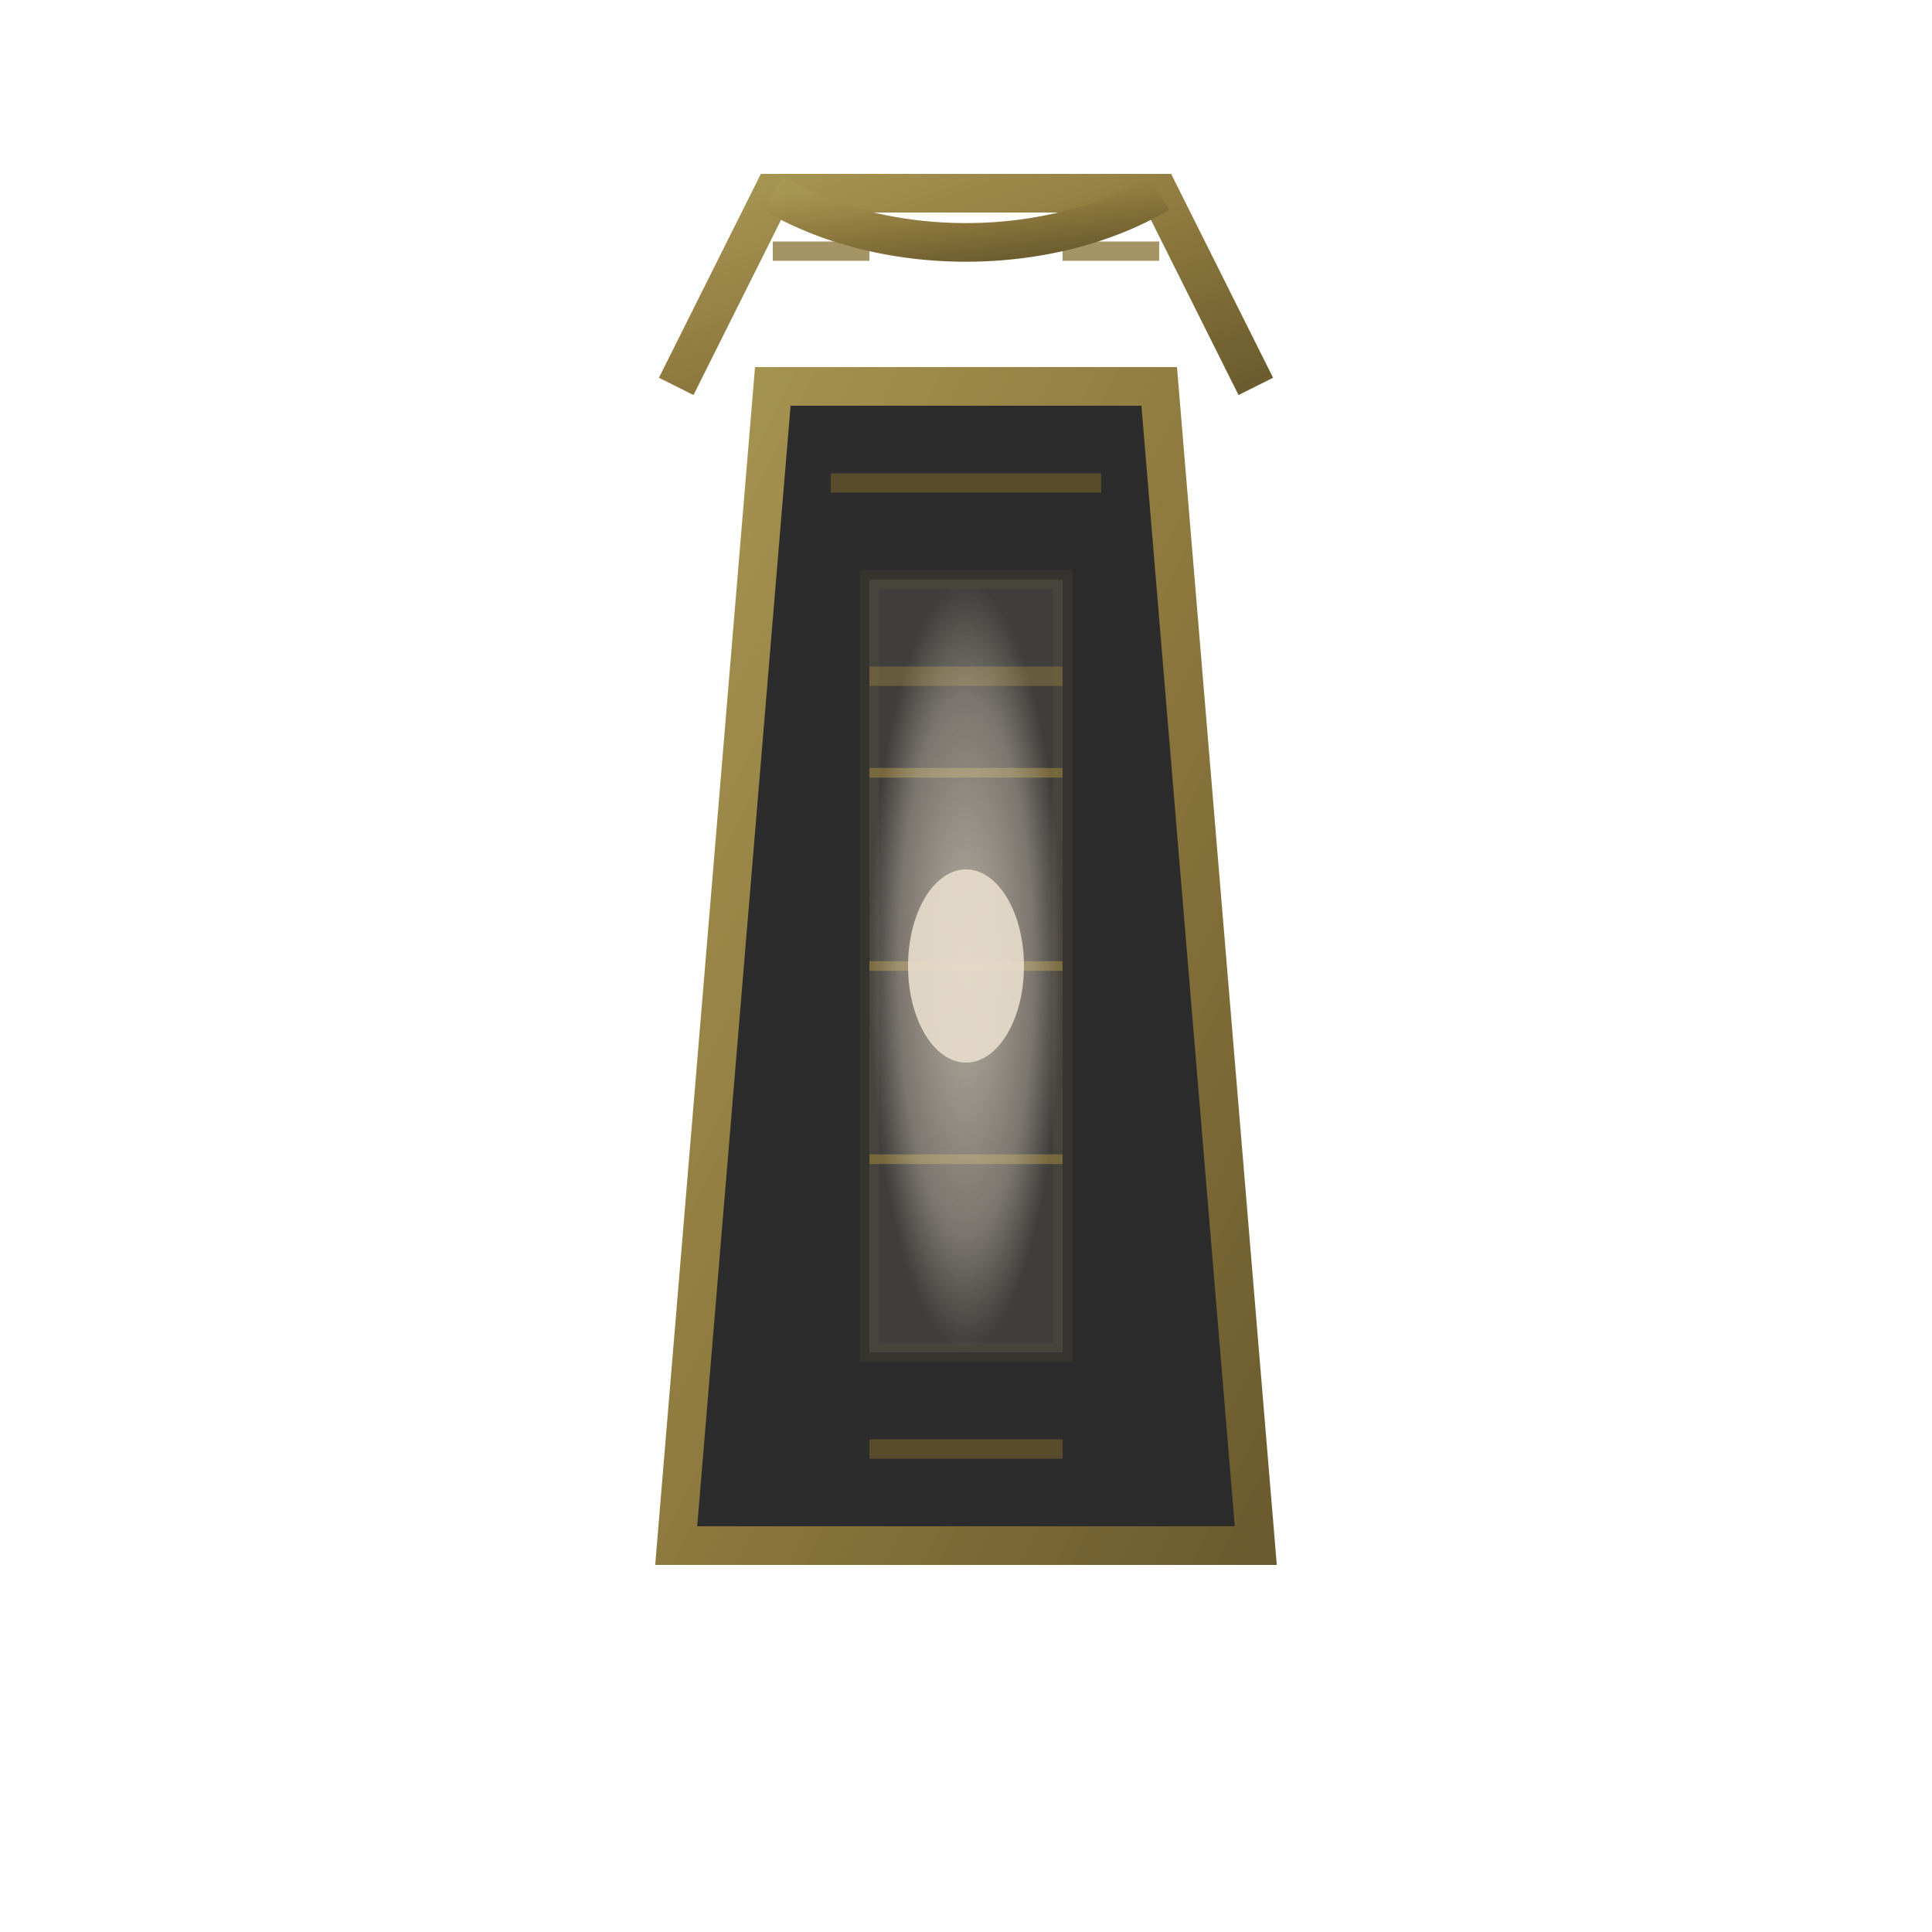 <?xml version="1.0" encoding="UTF-8" standalone="no"?>
<svg xmlns="http://www.w3.org/2000/svg" viewBox="0 0 100 100">
  <!-- Lantern SVG -->
  <defs>
    <!-- Metal texture -->
    <linearGradient id="metalGradient" x1="0%" y1="0%" x2="100%" y2="100%">
      <stop offset="0%" stop-color="#a89653"/>
      <stop offset="50%" stop-color="#8e793e"/>
      <stop offset="100%" stop-color="#6b5b2e"/>
    </linearGradient>
    
    <!-- Light glow -->
    <radialGradient id="lightGlow" cx="50%" cy="50%" r="50%" fx="50%" fy="50%">
      <stop offset="0%" stop-color="#e8ddcb" stop-opacity="1"/>
      <stop offset="70%" stop-color="#e8ddcb" stop-opacity="0.5"/>
      <stop offset="100%" stop-color="#e8ddcb" stop-opacity="0"/>
    </radialGradient>
    
    <!-- Flame flicker -->
    <filter id="flicker" x="0" y="0" width="100%" height="100%">
      <feTurbulence type="fractalNoise" baseFrequency="0.01" numOctaves="1" result="noise"/>
      <feDisplacementMap in="SourceGraphic" in2="noise" scale="2" xChannelSelector="R" yChannelSelector="G"/>
    </filter>
  </defs>
  
  <g id="lantern">
    <!-- Lantern body with weathered metal texture -->
    <path d="M40 20 L60 20 L65 80 L35 80 Z" 
          fill="#2c2c2c" stroke="url(#metalGradient)" stroke-width="2"/>
    
    <!-- Worn metal details -->
    <path d="M43 25 L57 25" stroke="#6b5b2e" stroke-width="1" opacity="0.7"/>
    <path d="M45 35 L55 35" stroke="#6b5b2e" stroke-width="1" opacity="0.7"/>
    <path d="M45 75 L55 75" stroke="#6b5b2e" stroke-width="1" opacity="0.7"/>
    
    <!-- Lantern top with ornate Victorian design -->
    <path d="M35 20 L40 10 L60 10 L65 20" 
          fill="none" stroke="url(#metalGradient)" stroke-width="2"/>
    
    <!-- Decorative flourishes -->
    <path d="M40 13 L45 13" stroke="#8e793e" stroke-width="1" opacity="0.8"/>
    <path d="M55 13 L60 13" stroke="#8e793e" stroke-width="1" opacity="0.8"/>
    
    <!-- Lantern handle with decorative curve -->
    <path d="M40 10 A15 10 0 0 0 60 10" 
          fill="none" stroke="url(#metalGradient)" stroke-width="2"/>
    
    <!-- Lantern window frame with aged appearance -->
    <rect x="45" y="30" width="10" height="40" 
          fill="#e8ddcb" opacity="0.1" stroke="#8e793e" stroke-width="1"/>
    
    <!-- Window frame details -->
    <path d="M45 40 L55 40" stroke="#8e793e" stroke-width="0.5" opacity="0.7"/>
    <path d="M45 50 L55 50" stroke="#8e793e" stroke-width="0.5" opacity="0.7"/>
    <path d="M45 60 L55 60" stroke="#8e793e" stroke-width="0.5" opacity="0.7"/>
    
    <!-- Lantern light with subtle animation -->
    <rect x="45" y="30" width="10" height="40" 
          fill="url(#lightGlow)" opacity="0.7" filter="url(#flicker)">
      <animate attributeName="opacity" 
               values="0.6;0.8;0.6" 
               dur="3s" 
               repeatCount="indefinite"/>
    </rect>
    
    <!-- Light source -->
    <ellipse cx="50" cy="50" rx="3" ry="5" 
             fill="#e8ddcb" opacity="0.9">
      <animate attributeName="ry" 
               values="5;6;5" 
               dur="2s" 
               repeatCount="indefinite"/>
    </ellipse>
  </g>
</svg>
